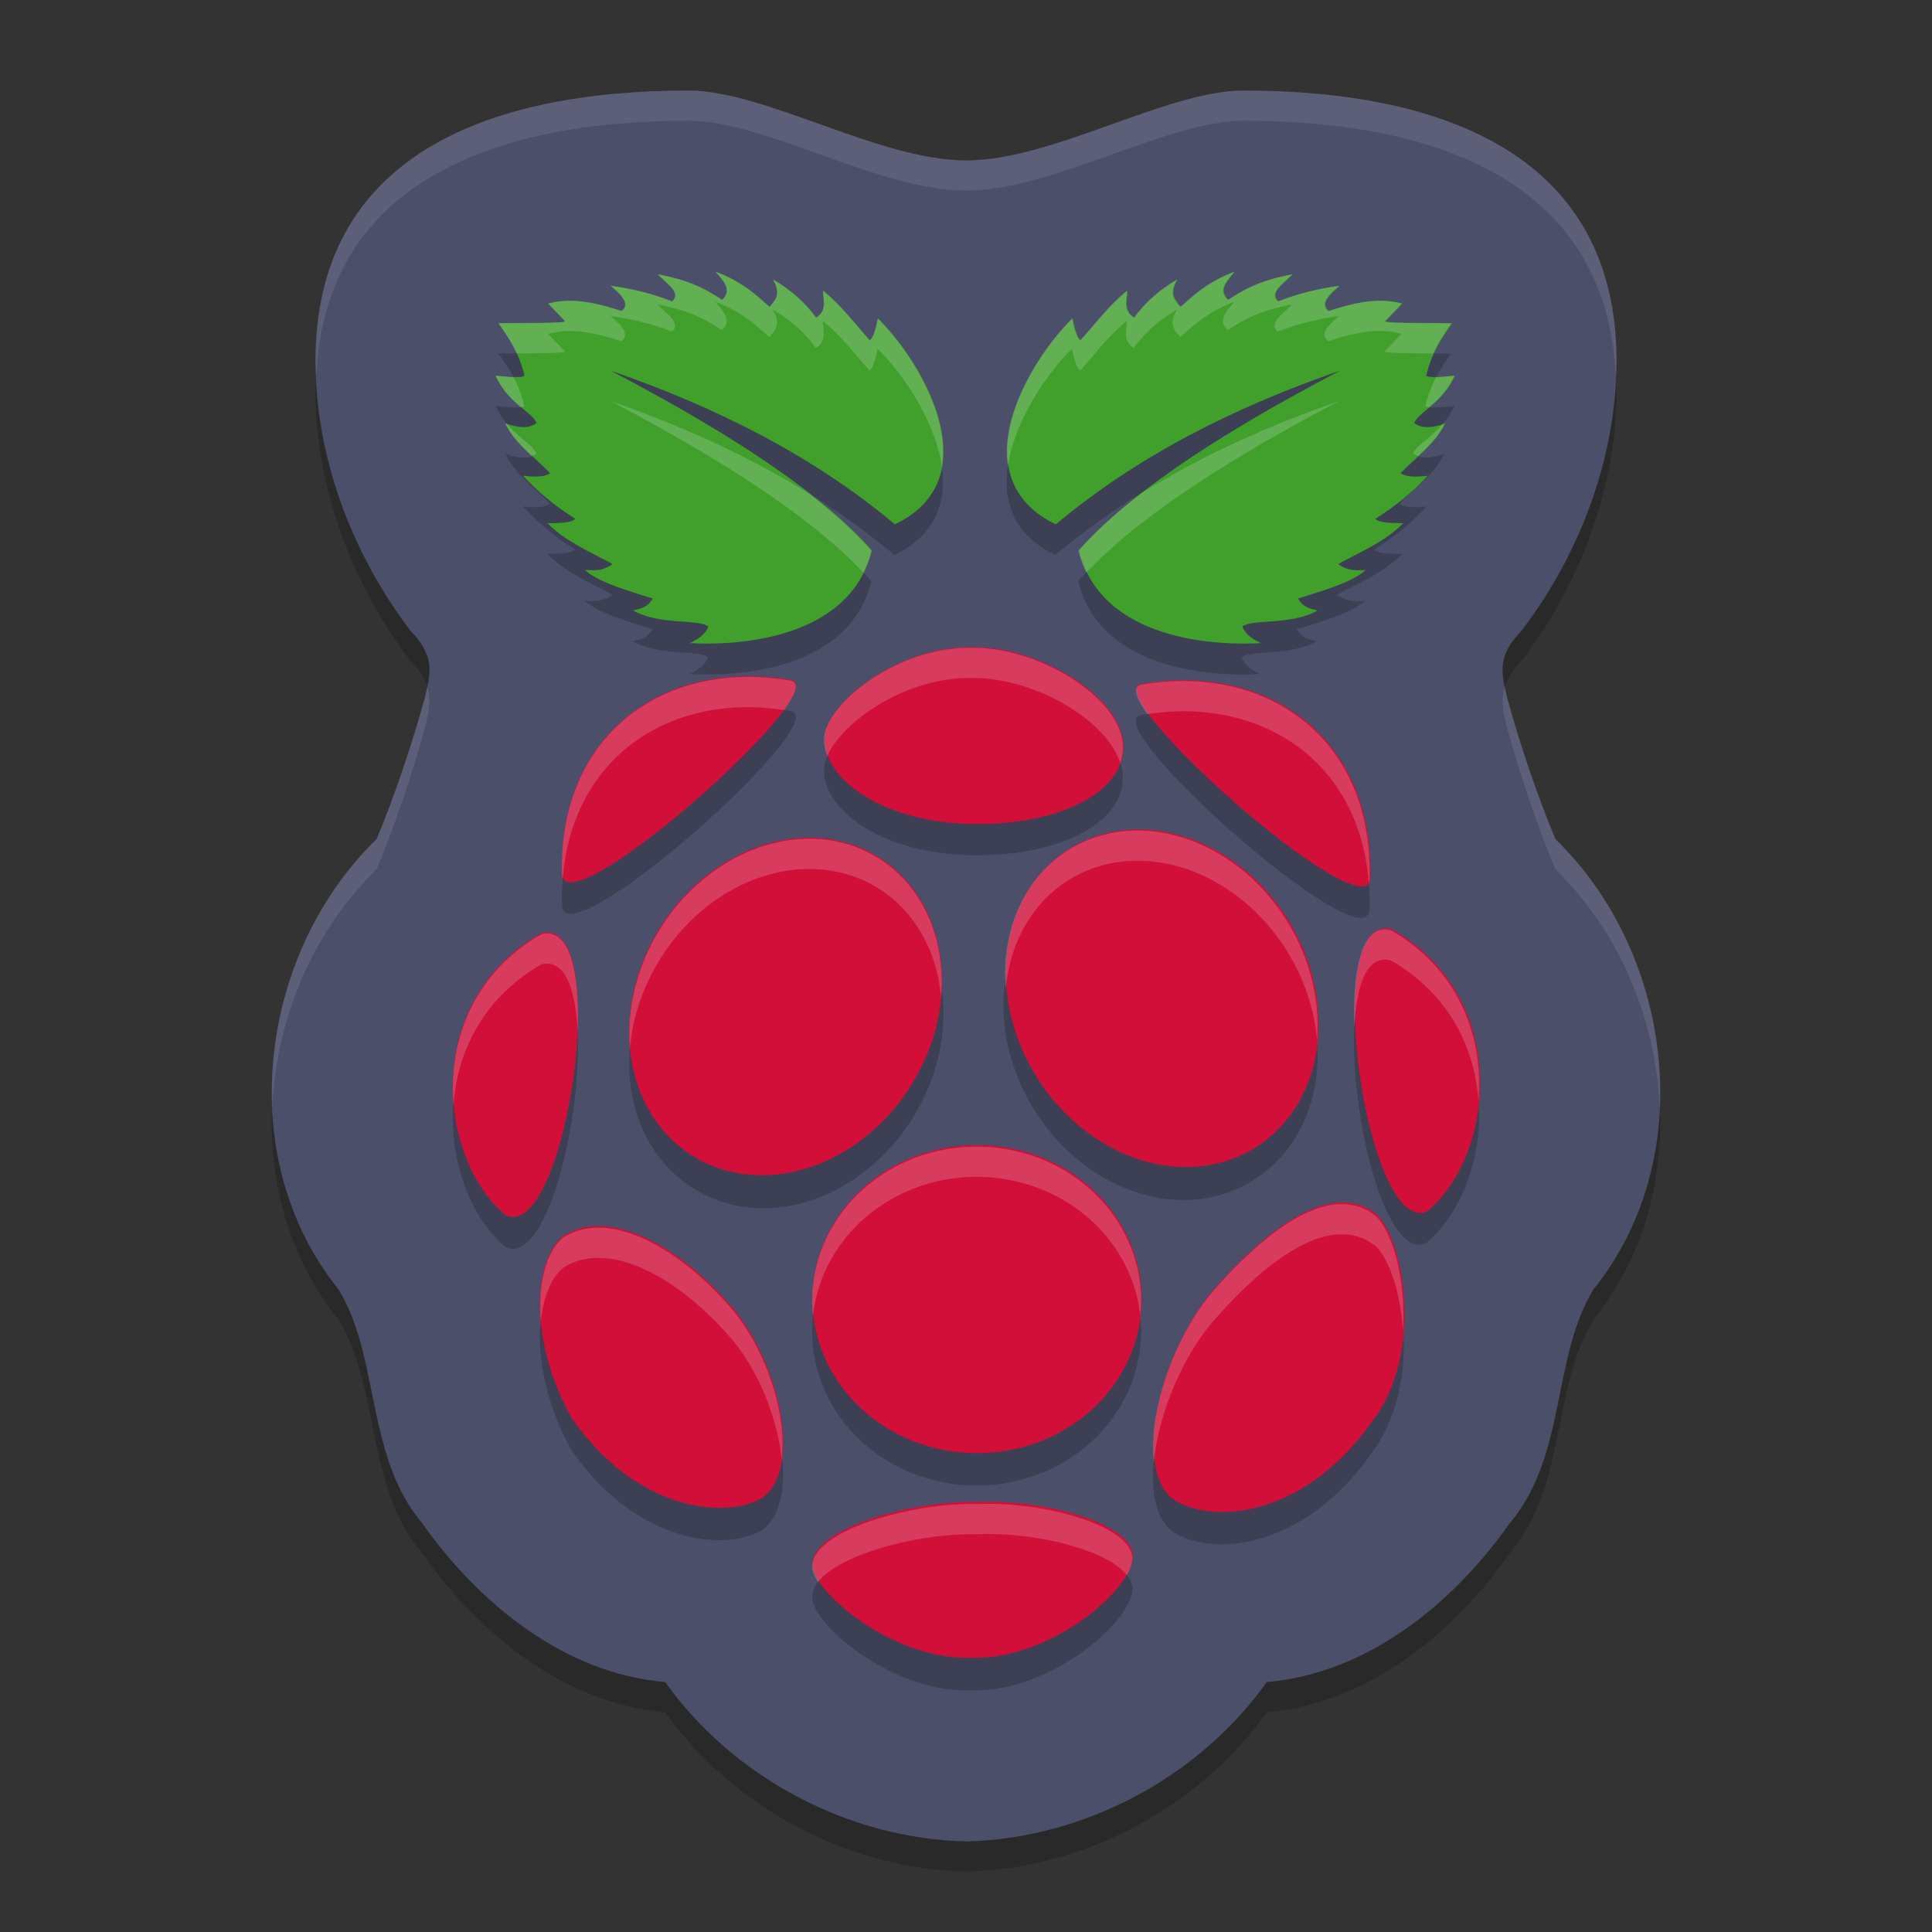 <svg xmlns="http://www.w3.org/2000/svg" width="64" height="64" version="1.1">
 <rect width="100%" height="100%" fill="#333333" stroke="none"/>
 <path style="opacity:0.2" d="m 22.815,4 c -6.724,0 -12.364,2.201 -12.364,8.961 0,3.151 1.194,6.372 3.139,8.922 0.765,0.801 0.718,1.3 0.483,2.233 -0.417,1.524 -1.034,3.344 -1.599,4.681 -3.917,3.804 -4.776,10.541 -1.265,14.91 1.386,2.246 0.893,5.521 2.774,7.747 1.876,2.662 4.722,4.99 8.05,5.265 C 24.321,59.921 28.135,61.907 32,62 c 3.865,-0.093 7.679,-2.079 9.967,-5.282 3.328,-0.275 6.174,-2.603 8.05,-5.265 1.881,-2.227 1.388,-5.501 2.774,-7.747 C 56.301,39.337 55.443,32.6 51.526,28.796 50.96,27.459 50.343,25.64 49.926,24.115 49.692,23.182 49.645,22.684 50.41,21.883 52.356,19.333 53.549,16.112 53.549,12.961 53.549,6.201 47.909,4 41.185,4 38.649,4 34.875,6.315 32,6.315 29.125,6.315 25.351,4 22.815,4 Z"/>
 <path style="fill:#4c4f69" d="m 22.815,3 c -6.724,0 -12.364,2.201 -12.364,8.961 0,3.151 1.194,6.372 3.139,8.922 0.765,0.801 0.718,1.3 0.483,2.233 -0.417,1.524 -1.034,3.344 -1.599,4.681 -3.917,3.804 -4.776,10.541 -1.265,14.91 1.386,2.246 0.893,5.521 2.774,7.747 1.876,2.662 4.722,4.99 8.05,5.265 C 24.321,58.921 28.135,60.907 32,61 c 3.865,-0.093 7.679,-2.079 9.967,-5.282 3.328,-0.275 6.174,-2.603 8.05,-5.265 1.881,-2.227 1.388,-5.501 2.774,-7.747 C 56.301,38.337 55.443,31.6 51.526,27.796 50.96,26.459 50.343,24.64 49.926,23.115 49.692,22.182 49.645,21.684 50.41,20.883 52.356,18.333 53.549,15.112 53.549,11.961 53.549,5.201 47.909,3 41.185,3 38.649,3 34.875,5.315 32,5.315 29.125,5.315 25.351,3 22.815,3 Z"/>
 <path style="opacity:0.2" d="m 23.699,10 c 0.238,0.3 0.571,0.593 0.219,0.938 -0.486,-0.314 -0.978,-0.629 -2.133,-0.852 0.26,0.3 0.799,0.599 0.473,0.898 -0.61,-0.241 -1.284,-0.414 -2.031,-0.516 0.358,0.304 0.657,0.6 0.363,0.836 C 19.937,11.097 19.036,10.817 18.156,11.058 l 0.559,0.578 c 0.062,0.077 -1.303,0.061 -2.203,0.074 0.329,0.471 0.664,0.928 0.859,1.738 -0.089,0.093 -0.536,0.042 -0.957,0 0.431,0.938 1.181,1.173 1.355,1.574 -0.263,0.206 -0.628,0.152 -1.027,0.012 0.311,0.661 0.962,1.116 1.477,1.652 -0.13,0.095 -0.36,0.152 -0.898,0.086 0.475,0.522 1.05,1.001 1.73,1.43 -0.121,0.144 -0.533,0.135 -0.918,0.145 0.617,0.624 1.409,0.948 2.152,1.355 -0.371,0.262 -0.634,0.203 -0.918,0.199 0.526,0.446 1.42,0.676 2.25,0.945 -0.158,0.254 -0.315,0.323 -0.652,0.395 0.879,0.502 2.137,0.274 2.492,0.531 -0.086,0.253 -0.327,0.417 -0.617,0.555 1.415,0.085 5.286,-0.053 6.027,-3.078 -1.449,-1.644 -4.092,-3.575 -8.641,-5.961 3.538,1.223 6.73,2.853 9.402,5.098 3.141,-1.511 0.974,-5.323 -0.559,-6.836 -0.078,0.4 -0.165,0.652 -0.266,0.727 -0.499,-0.553 -0.905,-1.117 -1.547,-1.648 -0.002,0.312 0.152,0.651 -0.23,0.898 -0.344,-0.479 -0.812,-0.907 -1.43,-1.27 0.298,0.53 0.051,0.69 -0.109,0.91 -0.472,-0.418 -0.919,-0.84 -1.789,-1.168 z m 17.188,0 c -0.871,0.328 -1.321,0.75 -1.793,1.168 -0.16,-0.22 -0.407,-0.38 -0.109,-0.91 -0.618,0.363 -1.081,0.791 -1.426,1.27 -0.382,-0.248 -0.228,-0.586 -0.23,-0.898 -0.642,0.532 -1.052,1.096 -1.551,1.648 -0.101,-0.074 -0.188,-0.327 -0.266,-0.727 -1.533,1.513 -3.696,5.325 -0.555,6.836 2.672,-2.244 5.864,-3.874 9.402,-5.098 -4.548,2.386 -7.192,4.317 -8.641,5.961 0.742,3.025 4.612,3.163 6.027,3.078 -0.29,-0.137 -0.531,-0.302 -0.617,-0.555 0.355,-0.257 1.613,-0.029 2.492,-0.531 -0.338,-0.071 -0.498,-0.141 -0.656,-0.395 0.83,-0.27 1.728,-0.499 2.254,-0.945 -0.284,0.004 -0.551,0.062 -0.922,-0.199 0.744,-0.408 1.54,-0.732 2.156,-1.355 -0.385,-0.01 -0.801,-6.14e-4 -0.922,-0.145 0.681,-0.429 1.255,-0.908 1.73,-1.43 -0.538,0.066 -0.764,0.009 -0.895,-0.086 0.515,-0.536 1.166,-0.991 1.477,-1.652 -0.4,0.14 -0.764,0.194 -1.027,-0.012 0.175,-0.401 0.924,-0.636 1.355,-1.574 -0.421,0.042 -0.868,0.093 -0.957,0 0.196,-0.81 0.531,-1.267 0.859,-1.738 -0.9,-0.014 -2.265,0.003 -2.203,-0.074 l 0.559,-0.578 c -0.879,-0.241 -1.78,0.038 -2.434,0.246 -0.293,-0.236 0.005,-0.532 0.363,-0.836 -0.747,0.102 -1.425,0.275 -2.035,0.516 -0.326,-0.3 0.212,-0.599 0.473,-0.898 -1.155,0.223 -1.643,0.538 -2.129,0.852 -0.353,-0.344 -0.019,-0.638 0.219,-0.938 z m -8.664,12.465 c -2.51,-0.066 -4.92,1.893 -4.926,3.031 -0.007,1.383 1.984,2.8 4.941,2.836 3.02,0.022 4.947,-1.131 4.957,-2.559 0.011,-1.617 -2.745,-3.334 -4.973,-3.309 z m -7.578,0.961 c -3.486,0.066 -6.151,2.521 -6.027,6.582 0.138,1.779 9.112,-6.196 7.563,-6.461 -0.526,-0.09 -1.037,-0.131 -1.535,-0.121 z m 14.695,0.137 c -0.498,-0.009 -1.013,0.031 -1.539,0.121 -1.549,0.265 7.428,8.24 7.566,6.461 0.123,-4.061 -2.542,-6.516 -6.027,-6.582 z m -1.48,4.953 a 5.837,4.911 58.681 0 0 -2.566,0.703 5.837,4.911 58.681 1 0 6.355,9.789 5.837,4.911 58.681 0 0 -3.789,-10.492 z m -11.227,0.273 a 4.911,5.837 31.319 0 0 -3.789,10.492 4.911,5.837 31.319 1 0 6.355,-9.789 4.911,5.837 31.319 0 0 -2.566,-0.703 z m 19.449,3.027 c -2.437,-0.665 -0.823,10.26 1.16,9.363 2.181,-1.785 2.884,-7.013 -1.16,-9.363 z m -28.164,0.137 c -4.044,2.35 -3.341,7.578 -1.16,9.363 1.983,0.896 3.598,-10.028 1.16,-9.363 z m 14.594,7.035 a 5.448,5.112 0 0 0 -5.609,5.109 5.449,5.113 0 0 0 10.898,0 5.448,5.112 0 0 0 -5.289,-5.109 z m 11.883,1.898 c -1.277,0.034 -2.799,1.263 -4.246,2.926 -1.686,2.01 -2.624,5.675 -1.395,6.855 1.176,0.917 4.332,0.789 6.664,-2.504 1.693,-2.211 1.127,-5.902 0.16,-6.883 -0.359,-0.283 -0.758,-0.406 -1.184,-0.395 z M 19.938,41.671 c -0.457,-0.02 -0.886,0.076 -1.262,0.309 -1.005,0.779 -1.19,3.43 0.242,6.035 2.123,3.104 5.114,3.415 6.344,2.66 1.3,-0.989 0.589,-4.347 -0.969,-6.258 -1.341,-1.584 -2.984,-2.686 -4.355,-2.746 z m 12.438,9.152 c -2.175,-0.055 -5.509,0.887 -5.469,2.094 -0.035,0.823 2.618,3.197 5.324,3.078 2.613,0.046 5.314,-2.326 5.277,-3.375 -0.006,-1.081 -2.944,-1.894 -5.133,-1.797 z"/>
 <g transform="matrix(0.067,0,0,0.068,13.037,7.652)">
  <path style="fill:#40a02b" d="m 107.392,68.056 c 67.948,35.031 107.447,63.369 129.087,87.504 -11.082,44.418 -68.896,46.445 -90.036,45.199 4.328,-2.015 7.94,-4.428 9.221,-8.136 -5.304,-3.77 -24.113,-0.397 -37.244,-7.774 5.044,-1.045 7.403,-2.063 9.763,-5.785 -12.406,-3.957 -25.769,-7.366 -33.628,-13.921 4.241,0.052 8.201,0.949 13.74,-2.893 -11.112,-5.988 -22.969,-10.734 -32.181,-19.887 5.745,-0.141 11.939,-0.057 13.74,-2.17 -10.17,-6.301 -18.751,-13.308 -25.854,-20.972 8.04,0.971 11.435,0.135 13.379,-1.266 -7.688,-7.874 -17.418,-14.523 -22.057,-24.226 5.97,2.057 11.431,2.845 15.368,-0.181 -2.612,-5.893 -13.805,-9.37 -20.249,-23.142 6.284,0.609 12.95,1.371 14.283,0 C 61.802,58.517 56.797,51.836 51.888,44.914 65.338,44.714 85.716,44.966 84.793,43.829 l -8.317,-8.497 c 13.138,-3.537 26.581,0.568 36.34,3.616 4.382,-3.458 -0.078,-7.83 -5.424,-12.294 11.165,1.491 21.254,4.057 30.373,7.593 4.872,-4.399 -3.164,-8.799 -7.051,-13.198 17.249,3.273 24.557,7.871 31.82,12.475 5.269,-5.051 0.302,-9.343 -3.254,-13.74 13.006,4.817 19.705,11.036 26.758,17.175 2.391,-3.227 6.075,-5.592 1.627,-13.379 9.234,5.323 16.189,11.595 21.334,18.622 5.713,-3.638 3.404,-8.613 3.435,-13.198 9.597,7.807 15.687,16.114 23.142,24.226 1.502,-1.093 2.817,-4.802 3.977,-10.667 22.895,22.212 55.246,78.158 8.317,100.341 C 207.95,109.957 160.253,86.017 107.392,68.056 Z"/>
  <path style="fill:#40a02b" d="M 467.925,68.056 C 399.977,103.087 360.478,131.425 338.838,155.56 c 11.082,44.418 68.896,46.445 90.036,45.199 -4.328,-2.015 -7.94,-4.428 -9.221,-8.136 5.304,-3.77 24.113,-0.397 37.244,-7.774 -5.044,-1.045 -7.403,-2.063 -9.763,-5.785 12.406,-3.957 25.769,-7.366 33.628,-13.921 -4.241,0.052 -8.201,0.949 -13.74,-2.893 11.112,-5.988 22.969,-10.734 32.181,-19.887 -5.745,-0.141 -11.939,-0.057 -13.74,-2.17 10.17,-6.301 18.751,-13.308 25.854,-20.972 -8.04,0.971 -11.435,0.135 -13.379,-1.266 7.688,-7.874 17.418,-14.523 22.057,-24.226 -5.97,2.057 -11.431,2.845 -15.368,-0.181 2.612,-5.893 13.805,-9.37 20.249,-23.142 -6.284,0.609 -12.95,1.371 -14.283,0 2.922,-11.889 7.927,-18.57 12.836,-25.492 -13.45,-0.2 -33.828,0.052 -32.905,-1.085 l 8.317,-8.497 c -13.138,-3.537 -26.581,0.568 -36.34,3.616 -4.382,-3.458 0.078,-7.83 5.424,-12.294 -11.165,1.491 -21.254,4.057 -30.373,7.593 -4.872,-4.399 3.164,-8.799 7.051,-13.198 -17.249,3.273 -24.557,7.871 -31.82,12.475 -5.269,-5.051 -0.302,-9.343 3.254,-13.74 -13.006,4.817 -19.705,11.036 -26.758,17.175 -2.391,-3.227 -6.075,-5.592 -1.627,-13.379 -9.234,5.323 -16.189,11.595 -21.334,18.622 -5.713,-3.638 -3.404,-8.613 -3.435,-13.198 -9.597,7.807 -15.687,16.114 -23.142,24.226 -1.502,-1.093 -2.817,-4.802 -3.977,-10.667 -22.895,22.212 -55.246,78.158 -8.317,100.341 39.919,-32.947 87.616,-56.888 140.477,-74.849 z"/>
  <path style="fill:#d20f39" transform="matrix(1.131,0,0,1.128,-43.139,-68.311)" d="m 365.205,521.849 a 71.956,66.532 0 1 1 -143.912,0 71.956,66.532 0 1 1 143.912,0 z"/>
  <path style="fill:#d20f39" transform="matrix(0.767,-1.161,2.171,1.422,-560.889,217.689)" d="m 262.841,276.648 a 61.875,28.125 0 1 1 -123.75,0 61.875,28.125 0 1 1 123.75,0 z"/>
  <path style="fill:#d20f39" transform="matrix(-0.767,-1.161,-2.171,1.422,1134.829,213.689)" d="m 262.841,276.648 a 61.875,28.125 0 1 1 -123.75,0 61.875,28.125 0 1 1 123.75,0 z"/>
  <path style="fill:#d20f39" d="M 72.91,342.088 C 109.324,332.331 85.202,492.724 55.577,479.564 22.99,453.351 12.494,376.588 72.91,342.088 Z"/>
  <path style="fill:#d20f39" d="m 493.678,340.088 c -36.414,-9.757 -12.292,150.637 17.333,137.476 32.587,-26.213 43.083,-102.975 -17.333,-137.476 z"/>
  <path style="fill:#d20f39" d="m 369.972,220.653 c 62.835,-10.61 115.116,26.722 113.011,94.858 -2.067,26.121 -136.159,-90.969 -113.011,-94.858 z"/>
  <path style="fill:#d20f39" d="M 196.36,218.653 C 133.525,208.043 81.244,245.376 83.348,313.511 85.415,339.632 219.507,222.542 196.36,218.653 Z"/>
  <path style="fill:#d20f39" d="m 286.619,202.756 c -37.503,-0.975 -73.495,27.834 -73.582,44.544 -0.105,20.304 29.651,41.093 73.837,41.62 45.123,0.323 73.916,-16.64 74.061,-37.594 0.165,-23.74 -41.039,-48.937 -74.317,-48.571 z"/>
  <path style="fill:#d20f39" d="m 288.909,619.117 c 32.697,-1.427 76.571,10.532 76.657,26.396 0.543,15.405 -39.79,50.211 -78.826,49.538 -40.427,1.744 -80.069,-33.116 -79.55,-45.199 -0.605,-17.716 49.226,-31.548 81.719,-30.735 z"/>
  <path style="fill:#d20f39" d="m 168.139,525.104 c 23.279,28.046 33.891,77.319 14.464,91.844 -18.379,11.088 -63.012,6.522 -94.736,-39.052 -21.395,-38.242 -18.638,-77.157 -3.616,-88.589 22.464,-13.684 57.173,4.799 83.889,35.797 z"/>
  <path style="fill:#d20f39" d="m 405.021,516.212 c -25.187,29.502 -39.212,83.31 -20.838,100.643 17.568,13.464 64.729,11.582 99.566,-36.756 25.296,-32.465 16.82,-86.682 2.371,-101.075 -21.464,-16.602 -52.277,4.645 -81.099,37.188 z"/>
 </g>
 <path style="opacity:0.1;fill:#eff1f5" d="M 22.814 3 C 16.09 3 10.451 5.201 10.451 11.961 C 10.451 12.139 10.469 12.318 10.477 12.496 C 10.737 6.109 16.251 4 22.814 4 C 25.351 4 29.125 6.314 32 6.314 C 34.875 6.314 38.649 4 41.186 4 C 47.749 4 53.263 6.109 53.523 12.496 C 53.531 12.318 53.549 12.139 53.549 11.961 C 53.549 5.201 47.91 3 41.186 3 C 38.649 3 34.875 5.314 32 5.314 C 29.125 5.314 25.351 3 22.814 3 z M 14.152 22.74 C 14.128 22.862 14.109 22.976 14.074 23.115 C 13.657 24.64 13.04 26.46 12.475 27.797 C 10.119 30.084 8.88 33.43 9.021 36.686 C 9.147 33.757 10.36 30.85 12.475 28.797 C 13.04 27.46 13.657 25.64 14.074 24.115 C 14.216 23.553 14.284 23.148 14.152 22.74 z M 49.848 22.74 C 49.716 23.148 49.784 23.553 49.926 24.115 C 50.343 25.64 50.96 27.46 51.525 28.797 C 53.64 30.85 54.853 33.757 54.979 36.686 C 55.12 33.43 53.881 30.084 51.525 27.797 C 50.96 26.46 50.343 24.64 49.926 23.115 C 49.891 22.976 49.872 22.862 49.848 22.74 z"/>
 <path style="fill:#eff1f5;opacity:0.2" d="M 23.699 9 C 23.937 9.3 24.269 9.592 23.916 9.936 C 23.43 9.622 22.942 9.309 21.787 9.086 C 22.047 9.386 22.586 9.685 22.26 9.984 C 21.649 9.744 20.974 9.57 20.227 9.469 C 20.584 9.773 20.881 10.069 20.588 10.305 C 19.935 10.097 19.036 9.818 18.156 10.059 L 18.713 10.639 C 18.775 10.716 17.41 10.697 16.51 10.711 C 16.721 11.014 16.932 11.32 17.109 11.707 C 17.913 11.702 18.762 11.7 18.713 11.639 L 18.156 11.059 C 19.036 10.818 19.935 11.097 20.588 11.305 C 20.881 11.069 20.584 10.773 20.227 10.469 C 20.974 10.57 21.649 10.744 22.26 10.984 C 22.586 10.685 22.047 10.386 21.787 10.086 C 22.942 10.309 23.43 10.622 23.916 10.936 C 24.269 10.592 23.937 10.3 23.699 10 C 24.57 10.328 25.018 10.752 25.49 11.17 C 25.65 10.95 25.897 10.788 25.6 10.258 C 26.218 10.62 26.683 11.049 27.027 11.527 C 27.41 11.28 27.256 10.941 27.258 10.629 C 27.9 11.161 28.308 11.725 28.807 12.277 C 28.907 12.203 28.995 11.95 29.072 11.551 C 29.931 12.398 30.986 13.967 31.197 15.449 C 31.485 13.728 30.129 11.594 29.072 10.551 C 28.995 10.95 28.907 11.203 28.807 11.277 C 28.308 10.725 27.9 10.161 27.258 9.629 C 27.256 9.941 27.41 10.28 27.027 10.527 C 26.683 10.049 26.218 9.62 25.6 9.258 C 25.897 9.788 25.65 9.95 25.49 10.17 C 25.018 9.752 24.57 9.328 23.699 9 z M 40.885 9 C 40.014 9.328 39.566 9.752 39.094 10.17 C 38.934 9.95 38.687 9.788 38.984 9.258 C 38.366 9.62 37.901 10.049 37.557 10.527 C 37.174 10.28 37.33 9.941 37.328 9.629 C 36.686 10.161 36.278 10.725 35.779 11.277 C 35.679 11.203 35.589 10.95 35.512 10.551 C 34.455 11.594 33.099 13.728 33.387 15.449 C 33.598 13.967 34.653 12.398 35.512 11.551 C 35.589 11.95 35.679 12.203 35.779 12.277 C 36.278 11.725 36.686 11.161 37.328 10.629 C 37.33 10.941 37.174 11.28 37.557 11.527 C 37.901 11.049 38.366 10.62 38.984 10.258 C 38.687 10.788 38.934 10.95 39.094 11.17 C 39.566 10.752 40.014 10.328 40.885 10 C 40.647 10.3 40.315 10.592 40.668 10.936 C 41.154 10.622 41.642 10.309 42.797 10.086 C 42.537 10.386 42 10.685 42.326 10.984 C 42.937 10.744 43.612 10.57 44.359 10.469 C 44.001 10.773 43.703 11.069 43.996 11.305 C 44.649 11.097 45.548 10.818 46.428 11.059 L 45.871 11.639 C 45.822 11.7 46.671 11.702 47.475 11.707 C 47.652 11.32 47.863 11.014 48.074 10.711 C 47.174 10.697 45.809 10.716 45.871 10.639 L 46.428 10.059 C 45.548 9.818 44.649 10.097 43.996 10.305 C 43.703 10.069 44.002 9.773 44.359 9.469 C 43.612 9.57 42.937 9.744 42.326 9.984 C 42 9.685 42.537 9.386 42.797 9.086 C 41.642 9.309 41.154 9.622 40.668 9.936 C 40.315 9.592 40.647 9.3 40.885 9 z M 16.414 12.447 C 16.648 12.956 16.969 13.255 17.248 13.49 C 17.305 13.482 17.348 13.47 17.369 13.447 C 17.276 13.063 17.152 12.762 17.012 12.498 C 16.837 12.491 16.623 12.468 16.414 12.447 z M 48.17 12.447 C 47.961 12.468 47.747 12.491 47.572 12.498 C 47.432 12.762 47.308 13.063 47.215 13.447 C 47.236 13.47 47.279 13.482 47.336 13.49 C 47.615 13.255 47.936 12.956 48.17 12.447 z M 20.227 13.287 C 24.522 15.54 27.104 17.384 28.6 18.967 C 28.708 18.745 28.803 18.512 28.867 18.248 C 28.346 17.657 27.662 17.027 26.799 16.354 C 24.795 15.11 22.591 14.105 20.227 13.287 z M 44.359 13.287 C 41.999 14.103 39.796 15.107 37.795 16.348 C 36.927 17.024 36.241 17.655 35.719 18.248 C 35.783 18.512 35.878 18.745 35.986 18.967 C 37.482 17.384 40.064 15.54 44.359 13.287 z M 16.74 14.037 C 16.935 14.451 17.264 14.783 17.609 15.105 C 17.665 15.084 17.72 15.064 17.77 15.025 C 17.64 14.729 17.197 14.518 16.801 14.051 C 16.78 14.044 16.762 14.045 16.74 14.037 z M 47.844 14.037 C 47.822 14.045 47.804 14.044 47.783 14.051 C 47.387 14.518 46.944 14.729 46.814 15.025 C 46.864 15.064 46.919 15.084 46.975 15.105 C 47.319 14.783 47.649 14.451 47.844 14.037 z M 32.223 21.463 C 29.712 21.396 27.303 23.36 27.297 24.498 C 27.296 24.682 27.337 24.867 27.404 25.049 C 27.894 23.91 30.018 22.405 32.223 22.463 C 34.22 22.44 36.638 23.819 37.109 25.27 C 37.164 25.108 37.196 24.942 37.197 24.771 C 37.208 23.154 34.45 21.438 32.223 21.463 z M 24.643 22.426 C 21.157 22.492 18.494 24.947 18.617 29.008 C 18.62 29.045 18.632 29.073 18.643 29.102 C 18.914 25.586 21.426 23.487 24.643 23.426 C 25.074 23.418 25.521 23.455 25.975 23.521 C 26.364 22.98 26.496 22.601 26.182 22.547 C 25.656 22.457 25.141 22.416 24.643 22.426 z M 39.34 22.562 C 38.842 22.553 38.328 22.591 37.803 22.682 C 37.489 22.735 37.621 23.115 38.01 23.656 C 38.463 23.59 38.908 23.554 39.34 23.562 C 42.557 23.623 45.07 25.721 45.342 29.236 C 45.352 29.207 45.364 29.18 45.367 29.143 C 45.49 25.082 42.825 22.629 39.34 22.562 z M 37.855 27.516 A 5.837 4.911 58.681 0 0 35.293 28.221 A 5.837 4.911 58.681 0 0 33.316 32.785 A 5.837 4.911 58.681 0 1 35.293 29.221 A 5.837 4.911 58.681 0 1 37.855 28.516 A 5.837 4.911 58.681 0 1 43.627 34.436 A 5.837 4.911 58.681 0 0 37.855 27.516 z M 26.85 27.785 A 4.911 5.837 31.319 0 0 26.637 27.789 A 4.911 5.837 31.319 0 0 20.867 34.719 A 4.911 5.837 31.319 0 1 26.637 28.789 A 4.911 5.837 31.319 0 1 29.199 29.492 A 4.911 5.837 31.319 0 1 31.172 33.031 A 4.911 5.837 31.319 0 0 29.199 28.492 A 4.911 5.837 31.319 0 0 26.85 27.785 z M 45.865 30.789 C 45.063 30.803 44.792 32.279 44.867 34.059 C 44.922 32.76 45.22 31.8 45.865 31.789 C 45.934 31.788 46.006 31.798 46.082 31.818 C 48.01 32.939 48.851 34.713 48.975 36.457 C 49.144 34.421 48.382 32.155 46.082 30.818 C 46.006 30.798 45.934 30.788 45.865 30.789 z M 18.135 30.924 C 18.066 30.923 17.994 30.932 17.918 30.953 C 15.618 32.29 14.856 34.558 15.025 36.594 C 15.149 34.849 15.99 33.074 17.918 31.953 C 17.994 31.932 18.066 31.923 18.135 31.924 C 18.78 31.935 19.078 32.895 19.133 34.193 C 19.208 32.413 18.937 30.937 18.135 30.924 z M 32.51 37.986 A 5.448 5.112 0 0 0 26.904 43.098 A 5.448 5.112 0 0 0 26.932 43.598 A 5.448 5.112 0 0 1 32.51 38.986 A 5.448 5.112 0 0 1 37.771 43.57 A 5.448 5.112 0 0 0 37.801 43.098 A 5.448 5.112 0 0 0 32.51 37.986 z M 44.393 39.889 C 43.116 39.923 41.595 41.152 40.148 42.814 C 38.872 44.335 38.028 46.803 38.225 48.426 C 38.368 46.902 39.114 45.048 40.148 43.814 C 41.595 42.152 43.116 40.923 44.393 40.889 C 44.818 40.877 45.217 40.999 45.576 41.281 C 46.033 41.744 46.39 42.818 46.473 44.049 C 46.577 42.422 46.154 40.867 45.576 40.281 C 45.217 39.999 44.818 39.877 44.393 39.889 z M 19.938 40.672 C 19.48 40.652 19.054 40.749 18.678 40.982 C 18.106 41.425 17.813 42.482 17.918 43.781 C 17.997 42.956 18.262 42.304 18.678 41.982 C 19.054 41.749 19.48 41.652 19.938 41.672 C 21.309 41.732 22.95 42.836 24.291 44.42 C 25.17 45.497 25.762 47.027 25.893 48.34 C 26.075 46.889 25.408 44.789 24.291 43.42 C 22.95 41.836 21.309 40.732 19.938 40.672 z M 32.375 49.824 C 30.2 49.769 26.866 50.711 26.906 51.918 C 26.901 52.047 26.981 52.221 27.098 52.41 C 27.821 51.459 30.517 50.777 32.375 50.824 C 34.254 50.741 36.675 51.33 37.328 52.182 C 37.439 51.975 37.513 51.78 37.508 51.621 C 37.502 50.541 34.564 49.727 32.375 49.824 z"/>
</svg>
